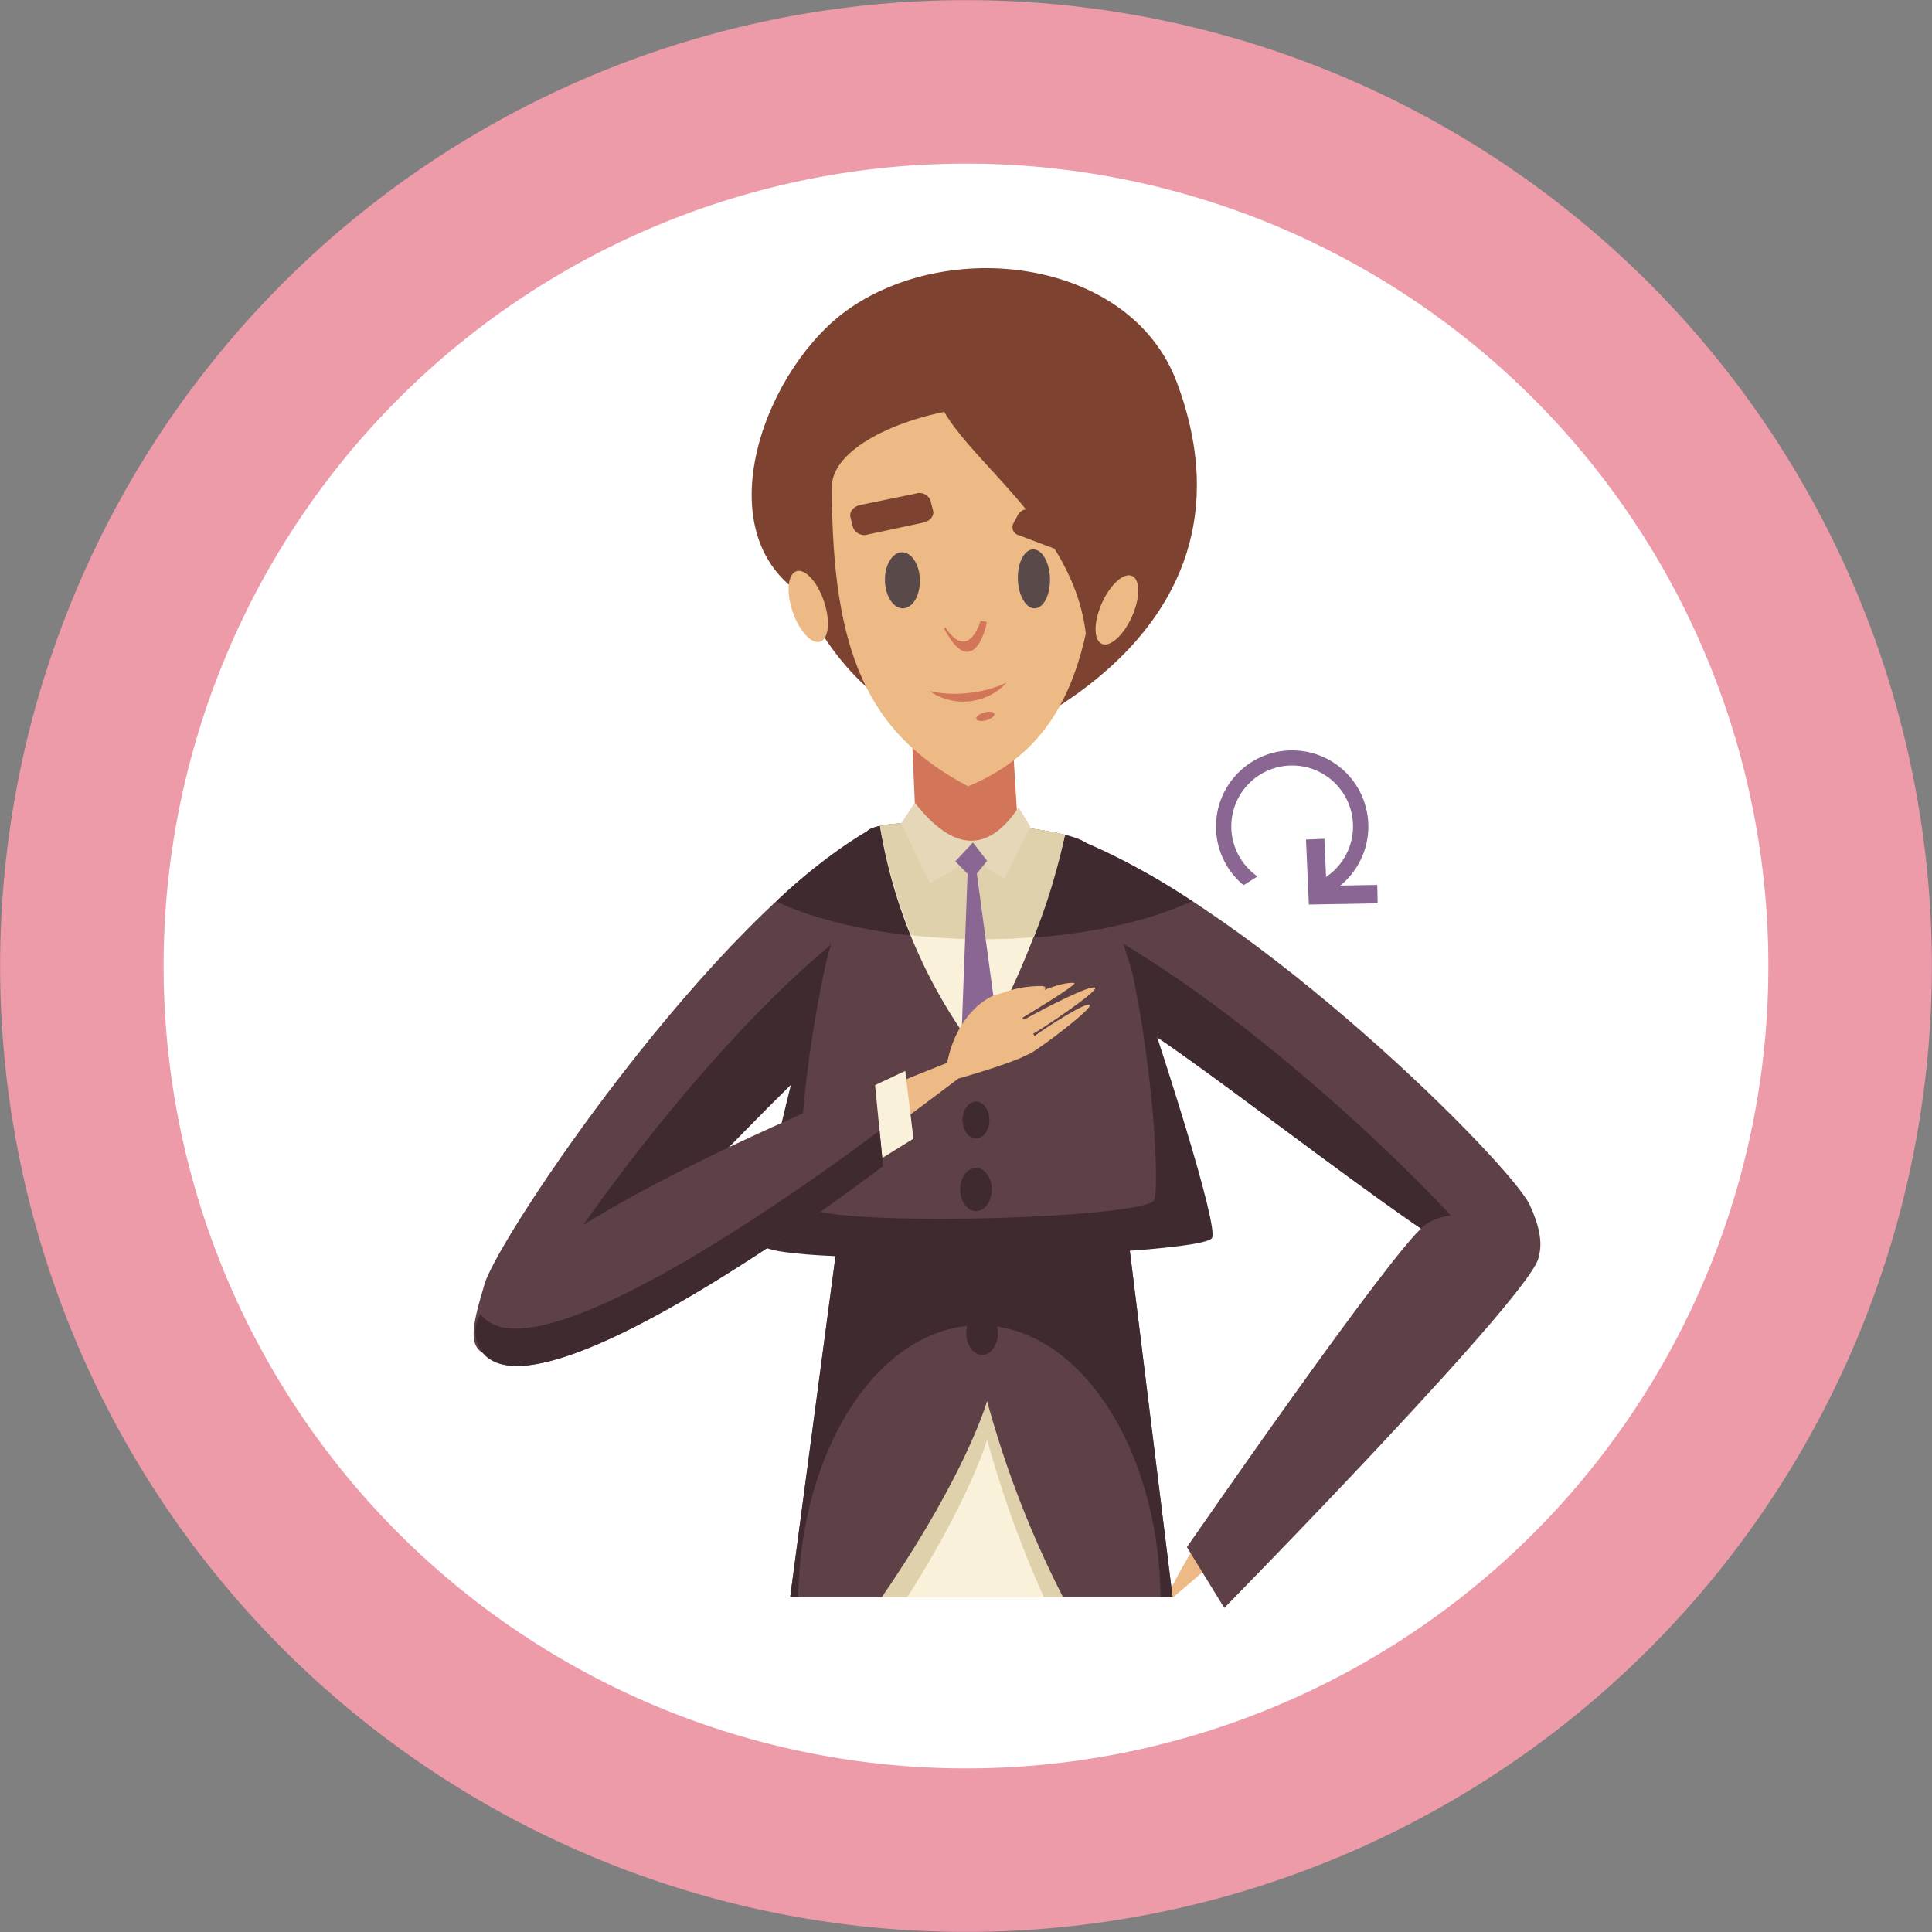 <svg xmlns="http://www.w3.org/2000/svg" xmlns:xlink="http://www.w3.org/1999/xlink" width="136.494" height="136.494" viewBox="0 0 136.494 136.494">
  <rect x="0" y="0" width="136.494" height="136.494" fill="#808080" stroke="none"/>
  <defs>
    <clipPath id="clip-path">
      <rect id="Rectángulo_344853" data-name="Rectángulo 344853" width="75.367" height="94.653" fill="none"/>
    </clipPath>
  </defs>
  <g id="Grupo_1000155" data-name="Grupo 1000155" transform="translate(2833.273 -637)">
    <path id="Trazado_701958" data-name="Trazado 701958" d="M.689,643.445a68.238,68.238,0,1,1,77.172,57.943A68.239,68.239,0,0,1,.689,643.445" transform="translate(-2833.273 71.417)" fill="#ed9aa9"/>
    <path id="Trazado_701959" data-name="Trazado 701959" d="M17.748,647.442a56.688,56.688,0,1,1,64.111,48.135,56.689,56.689,0,0,1-64.111-48.135" transform="translate(-2838.897 65.793)" fill="#fff"/>
    <g id="Grupo_998729" data-name="Grupo 998729" transform="translate(-2799.812 655.945)">
      <g id="Grupo_998703" data-name="Grupo 998703" clip-path="url(#clip-path)">
        <path id="Trazado_701846" data-name="Trazado 701846" d="M55.484,34.214c-7.224-3.789-9.436-6.834-11.642-11.271-6.688-4.582-2.353-16.059,3.57-20.12C54.8-2.245,67.3-.482,70.494,8.047c7.16,19.106-15.009,26.166-15.009,26.166" transform="translate(-20.82 0)" fill="#7d4230"/>
        <path id="Trazado_701847" data-name="Trazado 701847" d="M87.983,83.191c12.628,4.984,30.528,22.884,31.888,25.788,1.382,2.95.819,4.75-1.255,5.164-2.709.541-25.041-17.968-27.992-18.69-3.016-.739-2.642-12.262-2.642-12.262" transform="translate(-45.261 -42.803)" fill="#5e4047"/>
        <path id="Trazado_701848" data-name="Trazado 701848" d="M117.452,119.434c-1.263-2.695-16.772-18.3-29.092-24.518.275,3.023.931,6.193,2.466,6.57,2.685.658,21.419,16.041,26.808,18.4-.063-.15-.109-.291-.182-.448" transform="translate(-45.463 -48.836)" fill="#3f2a2f"/>
        <path id="Trazado_701849" data-name="Trazado 701849" d="M119.593,139.842c-1.7.905-15.43,18.9-18.551,25.6l.352.183s25.526-21.653,25.494-24-5.58-2.693-7.3-1.779" transform="translate(-51.988 -71.711)" fill="#edb984"/>
        <path id="Trazado_701850" data-name="Trazado 701850" d="M28.241,81.419C17,87.593,1.765,110.319.781,113.636S-.692,118.8,2.01,118.8s21.62-22.48,24.077-23.463,2.154-13.913,2.154-13.913" transform="translate(0 -41.891)" fill="#5e4047"/>
        <path id="Trazado_701851" data-name="Trazado 701851" d="M6.043,123.255c-.166.549-.316,1.053-.441,1.519,4.386-2.353,21.271-21.464,23.593-22.295,1.451-.519,1.948-5.159,2.111-8.923-10.994,7.324-24.341,26.652-25.263,29.7" transform="translate(-2.882 -48.136)" fill="#3f2a2f"/>
        <path id="Trazado_701852" data-name="Trazado 701852" d="M46.068,158.692H73.085L69.04,125.934,50.4,126.1Z" transform="translate(-23.703 -64.795)" fill="#5e4047"/>
        <path id="Trazado_701853" data-name="Trazado 701853" d="M59.439,139.48c6.984,0,12.652,8.565,12.8,19.212h.844L69.04,125.934,50.4,126.1l-4.334,32.594h.57c.15-10.647,5.818-19.212,12.8-19.212" transform="translate(-23.703 -64.795)" fill="#3f2a2f"/>
        <path id="Trazado_701854" data-name="Trazado 701854" d="M50.077,81.335C46.223,92.009,42.789,108.36,43.444,110s29.482.819,30.137-.491-6.8-25.551-7.78-27.189-15.249-2.3-15.724-.983" transform="translate(-22.311 -41.488)" fill="#5e4047"/>
        <path id="Trazado_701855" data-name="Trazado 701855" d="M67.6,97.978c1.976,7.966,2.414,17.3,2.023,18.164-.605,1.34-24.046,2.006-24.77.33-.536-1.242-.267-9.336,1.948-18.7-2.934,9.662-5.377,20.253-4.864,21.535.655,1.638,31.12.819,31.775-.491.451-.9-3.369-12.911-6.113-20.836" transform="translate(-21.543 -50.305)" fill="#3f2a2f"/>
        <path id="Trazado_701856" data-name="Trazado 701856" d="M73.409,86.2a48.273,48.273,0,0,0-7.475-4.088c-1.948-1.457-14.56-2.015-15.468-.846a37.641,37.641,0,0,0-6.442,4.966C47.538,87.868,52.8,88.91,58.68,88.91c5.923,0,11.216-1.055,14.73-2.71" transform="translate(-22.652 -41.489)" fill="#3f2a2f"/>
        <path id="Trazado_701857" data-name="Trazado 701857" d="M59.132,80.9a36.106,36.106,0,0,0,6.92,16.079,56.763,56.763,0,0,0,6.153-15.453c-3.344-.844-10.5-1.156-13.073-.626" transform="translate(-30.424 -41.489)" fill="#f9f1d9"/>
        <path id="Trazado_701858" data-name="Trazado 701858" d="M72.125,81.507q-.246-.06-.518-.117c-.085-.018-.176-.035-.265-.052-.127-.025-.255-.049-.388-.072l-.287-.05c-.2-.033-.405-.065-.618-.1l-.284-.039c-.161-.022-.324-.043-.49-.064l-.317-.038q-.287-.033-.582-.063l-.3-.03c-.217-.021-.437-.04-.658-.059l-.305-.024q-.3-.023-.6-.043l-.231-.016c-.265-.017-.531-.031-.8-.044l-.261-.011q-.312-.014-.623-.024l-.227-.007c-.268-.008-.534-.014-.8-.017h-.177q-.321,0-.634,0h-.211c-.252,0-.5.007-.738.014l-.089,0q-.318.01-.618.026l-.176.01c-.208.013-.411.027-.6.043l-.038,0c-.2.017-.379.039-.554.062l-.142.02c-.137.02-.266.042-.385.065l-.076.015a39.169,39.169,0,0,0,2.211,7.729,47.225,47.225,0,0,0,5.11.282c1.216,0,2.4-.055,3.548-.14a43.836,43.836,0,0,0,2.2-7.244l-.079-.021" transform="translate(-30.424 -41.49)" fill="#e0d1ad"/>
        <path id="Trazado_701859" data-name="Trazado 701859" d="M72.469,100.835l-1.481-2.262.449-12.023.178-.636.41.688,1.6,11.852Z" transform="translate(-36.524 -44.204)" fill="#8a6793"/>
        <path id="Trazado_701860" data-name="Trazado 701860" d="M70.058,52.555H63.1l.593,13.624c.189,3.089,7.4,3.283,7.215.194Z" transform="translate(-32.464 -27.04)" fill="#d27558"/>
        <path id="Trazado_701861" data-name="Trazado 701861" d="M52.132,25.755c0,11.793,2.579,17.448,9.623,21.162,6.634-2.732,9.581-8.9,9.107-22.8-.248-7.239-18.73-3.662-18.73,1.64" transform="translate(-26.823 -10.31)" fill="#edb984"/>
        <path id="Trazado_701862" data-name="Trazado 701862" d="M67.437,10.909C64.686,16.017,78.927,21.515,77.783,32.8c0,0,10.915-9.519,6.385-16.985-5.1-8.4-14.356-9.313-16.731-4.9" transform="translate(-34.516 -4.274)" fill="#7d4230"/>
        <path id="Trazado_701863" data-name="Trazado 701863" d="M48.242,45.945c-.523-1.347-1.4-2.163-1.963-1.823s-.591,1.707-.067,3.053,1.4,2.163,1.963,1.823.591-1.706.067-3.053" transform="translate(-23.584 -22.662)" fill="#edb984"/>
        <path id="Trazado_701864" data-name="Trazado 701864" d="M93.176,47.379c.531-1.344.44-2.54-.2-2.672s-1.593.851-2.124,2.194-.44,2.54.2,2.672,1.593-.851,2.124-2.195" transform="translate(-46.566 -22.997)" fill="#edb984"/>
        <path id="Trazado_701865" data-name="Trazado 701865" d="M62.326,43.411c.015-1.088-.521-2.012-1.2-2.068s-1.252.785-1.271,1.881.524,2.03,1.209,2.078,1.247-.8,1.262-1.891" transform="translate(-30.796 -21.27)" fill="#5a4949"/>
        <path id="Trazado_701866" data-name="Trazado 701866" d="M81.467,43.089c0-1.144-.5-2.111-1.129-2.163s-1.14.836-1.143,1.987.507,2.129,1.137,2.174,1.135-.851,1.135-2" transform="translate(-40.747 -21.056)" fill="#5a4949"/>
        <path id="Trazado_701867" data-name="Trazado 701867" d="M59.447,32.779l-3.912.8c-.49.1-.812.485-.719.859l.186.742a.859.859,0,0,0,1.058.487l3.911-.841c.472-.1.777-.479.683-.844l-.185-.723a.84.84,0,0,0-1.022-.485" transform="translate(-28.195 -16.854)" fill="#7d4230"/>
        <path id="Trazado_701868" data-name="Trazado 701868" d="M82.609,36.236l-2.852-1.1a.773.773,0,0,0-.946.321l-.334.626a.577.577,0,0,0,.342.819L81.7,37.991a.758.758,0,0,0,.927-.328l.321-.62a.573.573,0,0,0-.334-.806" transform="translate(-40.343 -18.051)" fill="#7d4230"/>
        <path id="Trazado_701869" data-name="Trazado 701869" d="M71.483,51.4s-.178-.033-.442-.065c-.331,1.028-1.171,2.45-2.485.451-.026.031-.065.051-.086.085,1.893,3.593,2.917.3,3.013-.472" transform="translate(-35.229 -26.411)" fill="#d27558"/>
        <path id="Trazado_701870" data-name="Trazado 701870" d="M69.129,61.046a8.2,8.2,0,0,1-2.768-.133,4.167,4.167,0,0,0,5.442-.6,8.193,8.193,0,0,1-2.674.73" transform="translate(-34.144 -31.034)" fill="#d27558"/>
        <path id="Trazado_701871" data-name="Trazado 701871" d="M74.416,64.7c-.042-.15-.361-.193-.713-.095s-.6.3-.559.451.361.193.712.095.6-.3.56-.451" transform="translate(-37.631 -33.213)" fill="#d27558"/>
        <path id="Trazado_701872" data-name="Trazado 701872" d="M75.412,110.878c.463-.676-.978-2.753-1.618-2.685-.538.058-1.893-.095-4.295,3.7l.536,1.016s4.917-1.368,5.376-2.036" transform="translate(-35.759 -55.666)" fill="#edb984"/>
        <path id="Trazado_701873" data-name="Trazado 701873" d="M77.5,111.18a1.266,1.266,0,0,0,.407-.3c.463-.675-.978-2.752-1.618-2.684a2.947,2.947,0,0,0-1.946.823A3.46,3.46,0,0,1,77.5,111.18" transform="translate(-38.249 -55.666)" fill="#edb984"/>
        <path id="Trazado_701874" data-name="Trazado 701874" d="M72.782,108.962a15.684,15.684,0,0,0-2.4,2.918l.455.724a3.726,3.726,0,0,0,1.278-1.116,3.171,3.171,0,0,0,.667-2.525" transform="translate(-36.213 -56.063)" fill="#edb984"/>
        <path id="Trazado_701875" data-name="Trazado 701875" d="M3.627,132.073c4.846-7.36,34-18.263,34-18.263l.639.377s-22.3,16.9-27.686,20.035c-7.176,4.169-6.954-2.149-6.954-2.149" transform="translate(-1.866 -58.557)" fill="#edb984"/>
        <path id="Trazado_701876" data-name="Trazado 701876" d="M73.135,105.7c1.724,2.18-.214,1.308-.214,1.308l-.544.24a3.838,3.838,0,0,1-2,3.508l-1.5-.211c.732-4.018,3.787-5.441,4.259-4.845" transform="translate(-35.438 -54.318)" fill="#edb984"/>
        <path id="Trazado_701877" data-name="Trazado 701877" d="M79.022,104.467a7.957,7.957,0,0,0-3.22.712l.186,1.486s4.768-2.2,3.034-2.2" transform="translate(-39.001 -53.75)" fill="#edb984"/>
        <path id="Trazado_701878" data-name="Trazado 701878" d="M76.9,106.144c3.015-2.033,4.854-2.223,5.106-2.125s-3.864,2.568-3.864,2.568Z" transform="translate(-39.567 -53.509)" fill="#edb984"/>
        <path id="Trazado_701879" data-name="Trazado 701879" d="M81.089,109.4c.978-.712,3.688-2.439,3.922-2.2s-3.508,3.07-4.15,3.383.228-1.182.228-1.182" transform="translate(-41.483 -55.145)" fill="#edb984"/>
        <path id="Trazado_701880" data-name="Trazado 701880" d="M79.522,107.1c1.849-1.046,4.911-2.6,5.287-2.42s-3.97,3.088-4.433,3.291-.853-.871-.853-.871" transform="translate(-40.915 -53.851)" fill="#edb984"/>
        <path id="Trazado_701881" data-name="Trazado 701881" d="M59.838,116.818l-2.807,1.321.454,5.284,2.931-1.817Z" transform="translate(-29.343 -60.105)" fill="#f9f1d9"/>
        <path id="Trazado_701882" data-name="Trazado 701882" d="M28.485,118.6l.578,5.862s-24,18.4-28.277,13.19c-5-6.089,27.7-19.052,27.7-19.052" transform="translate(-0.138 -61.024)" fill="#5e4047"/>
        <path id="Trazado_701883" data-name="Trazado 701883" d="M28.819,125.5C26.7,127.1,4.777,143.517.708,138.56c-.028-.034-.048-.069-.073-.1A2.363,2.363,0,0,0,.79,141.2c4.277,5.21,28.276-13.19,28.276-13.19Z" transform="translate(-0.141 -64.57)" fill="#3f2a2f"/>
        <path id="Trazado_701884" data-name="Trazado 701884" d="M103.8,161.231l2.642,4.294s22.294-22.7,22.213-24.852-5.7-4.047-8.094-2.148S103.8,161.231,103.8,161.231" transform="translate(-53.407 -70.872)" fill="#5e4047"/>
        <path id="Trazado_701885" data-name="Trazado 701885" d="M62.214,79.243l.962-1.461q4.073,5.207,7.338.333l.826,1.362-1.817,3.674-2.312-1.4-2.972,1.734Z" transform="translate(-32.01 -40.02)" fill="#e5d7b7"/>
        <path id="Trazado_701886" data-name="Trazado 701886" d="M71.315,86.148,70.1,84.914l1.246-1.333,1,1.3Z" transform="translate(-36.07 -43.004)" fill="#8a6793"/>
        <path id="Trazado_701887" data-name="Trazado 701887" d="M72.2,178.722a71.755,71.755,0,0,1-5.37-13.859s-1.426,5.1-7.443,13.859Z" transform="translate(-30.555 -84.825)" fill="#e0d1ad"/>
        <path id="Trazado_701888" data-name="Trazado 701888" d="M63.1,181.61h9.656a75.869,75.869,0,0,1-4.014-11.134S67.6,174.526,63.1,181.61" transform="translate(-32.465 -87.713)" fill="#f9f1d9"/>
        <path id="Trazado_701889" data-name="Trazado 701889" d="M73.035,132.461c0-.844-.5-1.527-1.115-1.527s-1.115.684-1.115,1.527.5,1.527,1.115,1.527,1.115-.684,1.115-1.527" transform="translate(-36.431 -67.368)" fill="#3f2a2f"/>
        <path id="Trazado_701890" data-name="Trazado 701890" d="M73.928,153.38c0-.844-.5-1.527-1.115-1.527s-1.115.684-1.115,1.527.5,1.527,1.115,1.527,1.115-.684,1.115-1.527" transform="translate(-36.89 -78.131)" fill="#3f2a2f"/>
        <path id="Trazado_701891" data-name="Trazado 701891" d="M73.046,122.584c0-.718-.425-1.3-.948-1.3s-.949.582-.949,1.3.425,1.3.949,1.3.948-.582.948-1.3" transform="translate(-36.607 -62.403)" fill="#3f2a2f"/>
        <path id="Trazado_701892" data-name="Trazado 701892" d="M110.964,79.075a4.3,4.3,0,1,1,4.417.288l.611.912a5.382,5.382,0,1,0-6.013-.578Z" transform="translate(-55.583 -36.102)" fill="#8a6793"/>
        <path id="Trazado_701893" data-name="Trazado 701893" d="M121.13,83.095l1.3-.053.147,3.321,3.588-.062.028,1.3-4.86.084Z" transform="translate(-62.324 -42.726)" fill="#8a6793"/>
      </g>
    </g>
  </g>
</svg>
